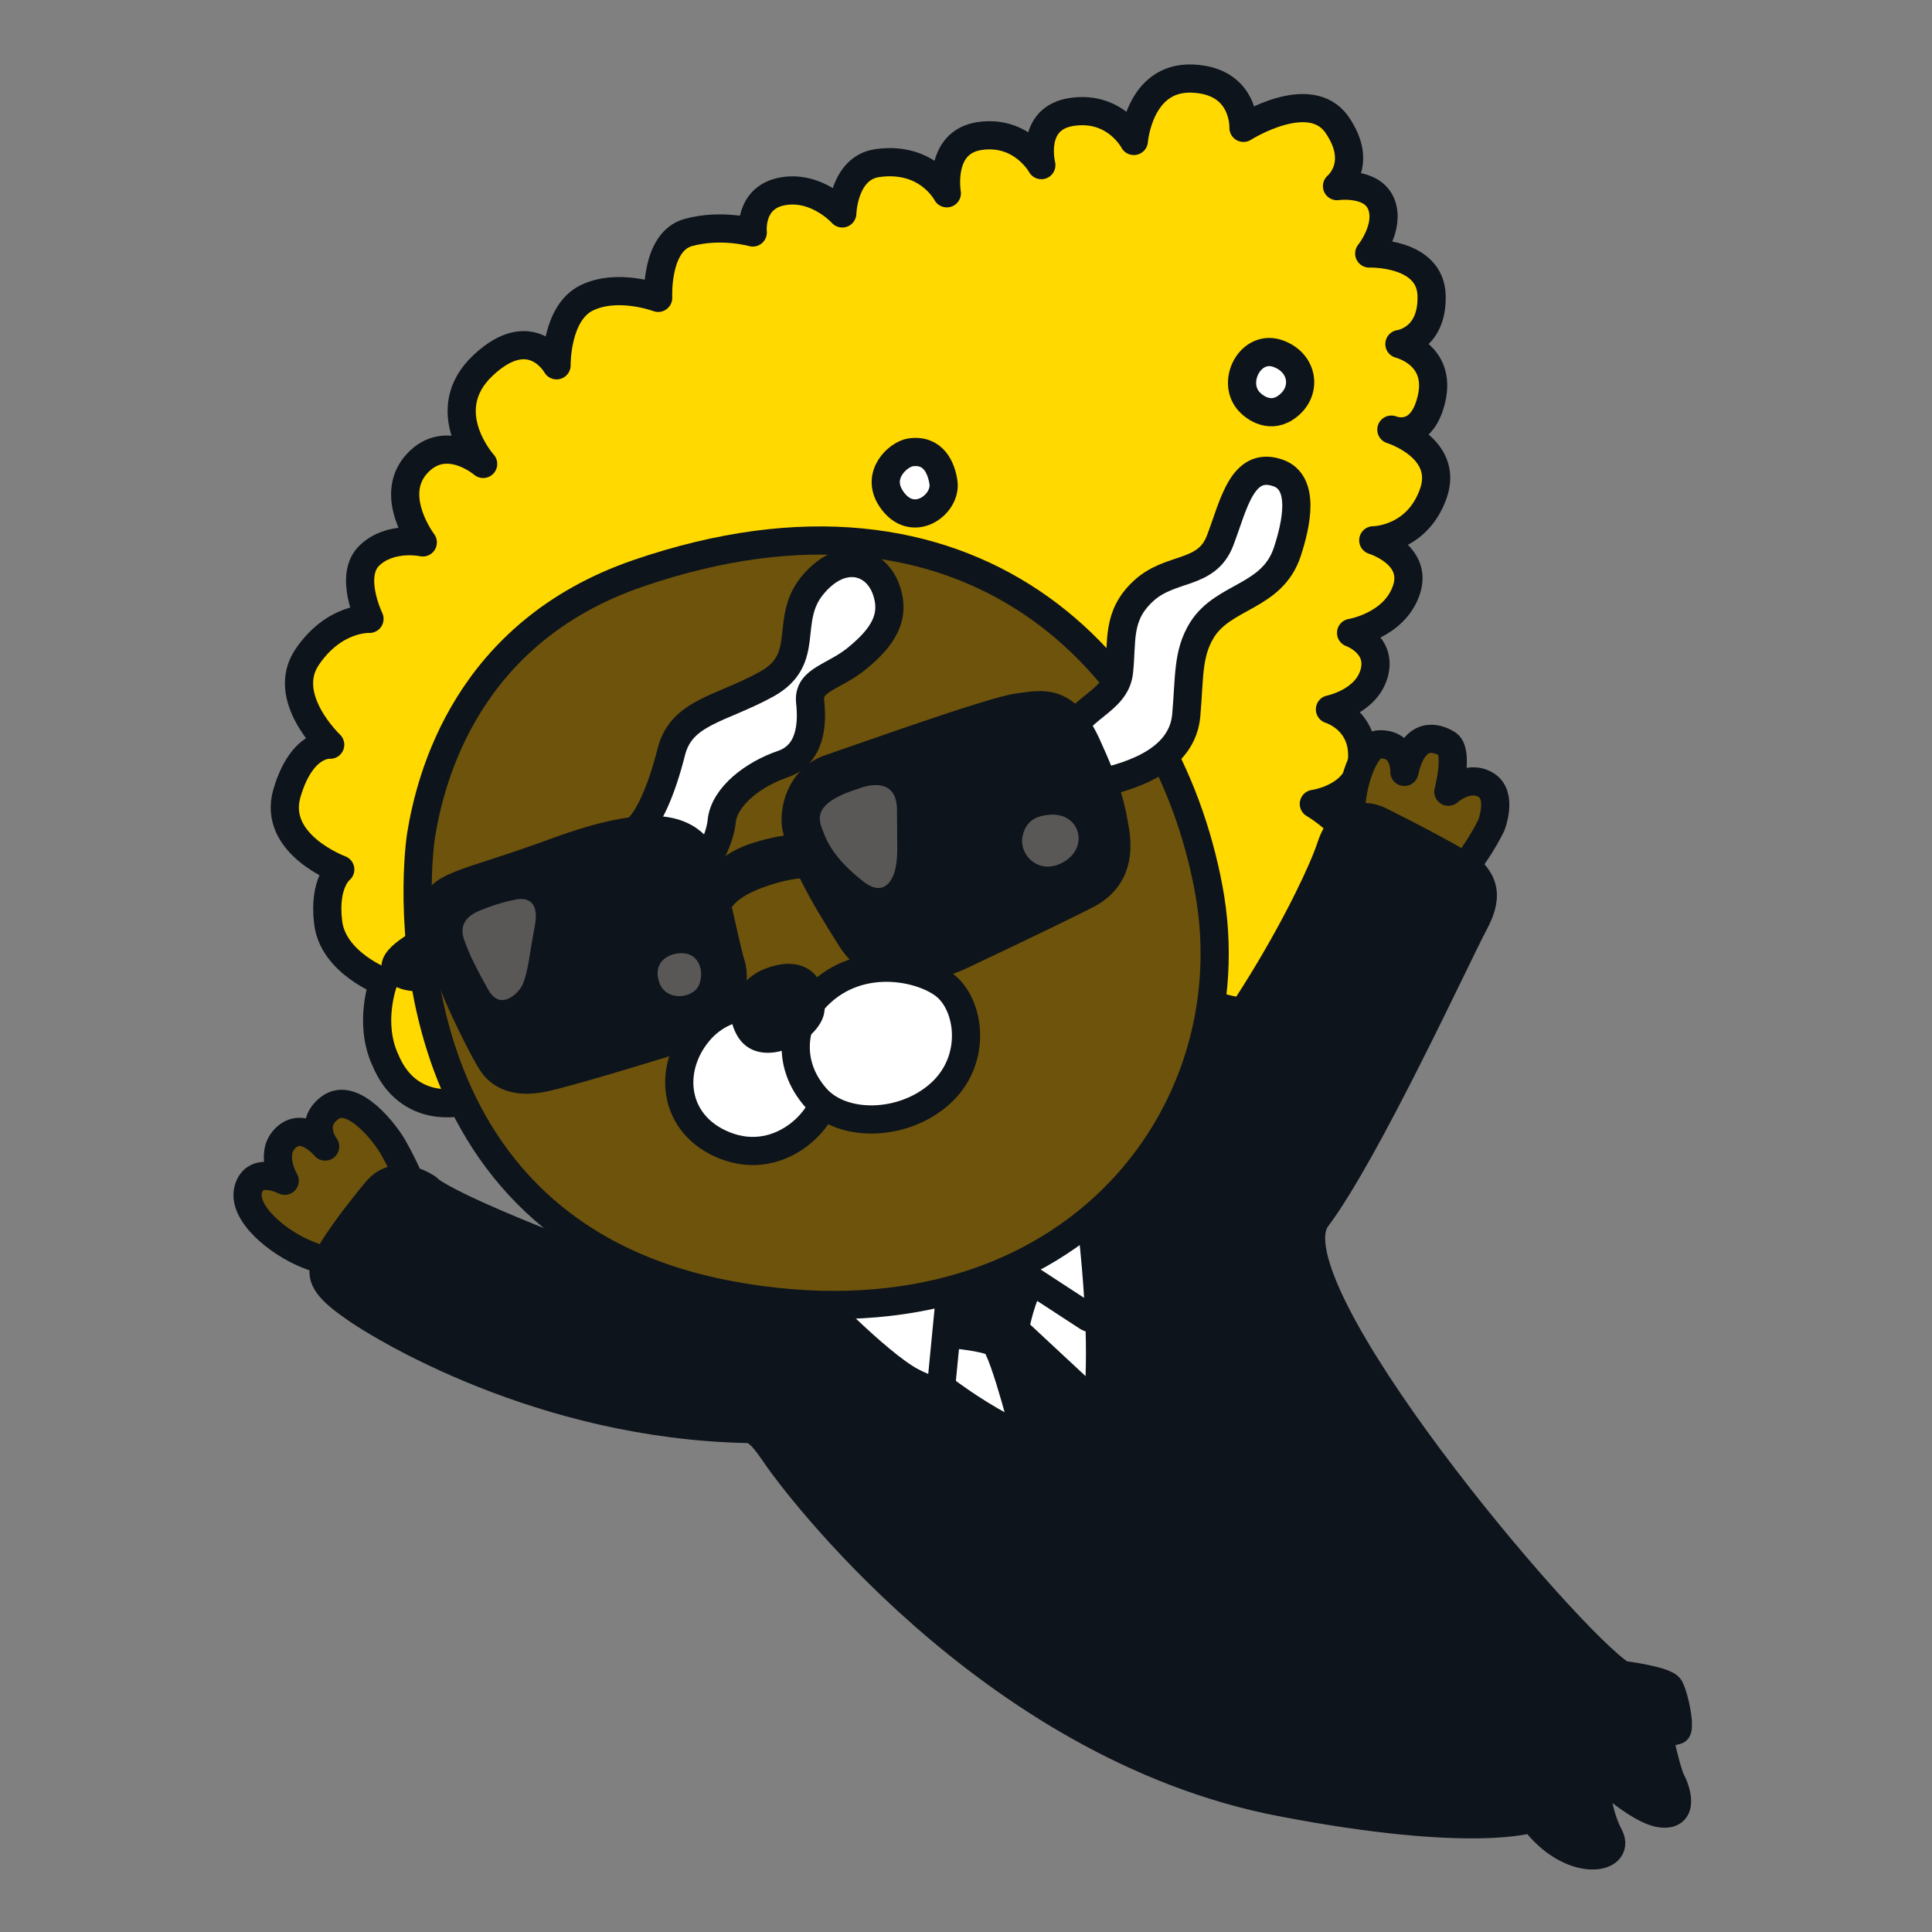 <svg xmlns="http://www.w3.org/2000/svg" width="102" height="102" fill="none"><rect width="100%" height="100%" fill="#808080" stroke="none"/><g clip-path="url(#a)"><path fill="#FFD900" d="M24.412 58.161s-2.852.757-4.076-2.218c-.901-1.964-.09-4.11-.09-4.11s-2.655-.99-2.919-3.115c-.264-2.125.637-2.814.637-2.814s-3.612-1.326-2.813-4.037c.799-2.712 2.282-2.55 2.282-2.55s-2.656-2.5-1.22-4.624c1.437-2.125 3.294-2.02 3.294-2.02s-1.113-2.286 0-3.348c1.114-1.063 2.814-.689 2.814-.689s-1.858-2.443-.319-4.143c1.539-1.7 3.506 0 3.506 0s-2.55-2.814 0-5.207c2.55-2.392 3.876 0 3.876 0s-.05-2.762 1.594-3.561c1.645-.8 3.77 0 3.77 0s-.157-2.975 1.594-3.451c1.75-.476 3.4 0 3.4 0s-.213-1.862 1.593-2.176c1.806-.315 3.133 1.169 3.133 1.169s.059-2.406 1.857-2.657c2.656-.374 3.663 1.594 3.663 1.594s-.476-2.711 1.751-3.026c2.227-.314 3.239 1.539 3.239 1.539s-.638-2.5 1.645-2.814c2.282-.314 3.238 1.539 3.238 1.539s.264-3.4 3.081-3.294c2.818.106 2.708 2.601 2.708 2.601s3.506-2.231 4.938-.162c1.432 2.07 0 3.239 0 3.239s1.857-.264 2.338.956c.48 1.22-.638 2.601-.638 2.601s3.239-.106 3.294 2.231c.055 2.338-1.7 2.55-1.7 2.55s2.231.532 1.7 2.87c-.531 2.337-2.125 1.648-2.125 1.648s3.09.956 2.206 3.4c-.88 2.444-3.162 2.444-3.162 2.444s2.388.727 1.75 2.622c-.637 1.896-2.92 2.265-2.92 2.265s1.645.587 1.22 2.126c-.425 1.538-2.337 1.912-2.337 1.912s1.806.531 1.7 2.6c-.106 2.07-2.55 2.39-2.55 2.39s3.239 1.861 2.601 4.3c-.82 3.141-2.707 2.5-2.707 2.5s.85 2.656-1.063 3.773c-1.912 1.118-4.675-.161-4.675-.161"/><path stroke="#0E141B" stroke-linecap="round" stroke-linejoin="round" stroke-width="1.488" d="M24.412 58.161s-2.852.757-4.076-2.218c-.901-1.964-.09-4.11-.09-4.11s-2.655-.99-2.919-3.115c-.264-2.125.637-2.814.637-2.814s-3.612-1.326-2.813-4.037c.799-2.712 2.282-2.55 2.282-2.55s-2.656-2.5-1.22-4.624c1.437-2.125 3.294-2.02 3.294-2.02s-1.113-2.286 0-3.348c1.114-1.063 2.814-.689 2.814-.689s-1.858-2.443-.319-4.143c1.539-1.7 3.506 0 3.506 0s-2.55-2.814 0-5.207c2.55-2.392 3.876 0 3.876 0s-.05-2.762 1.594-3.561c1.645-.8 3.77 0 3.77 0s-.157-2.975 1.594-3.451c1.75-.476 3.4 0 3.4 0s-.213-1.862 1.593-2.176c1.806-.315 3.133 1.169 3.133 1.169s.059-2.406 1.857-2.657c2.656-.374 3.663 1.594 3.663 1.594s-.476-2.711 1.751-3.026c2.227-.314 3.239 1.539 3.239 1.539s-.638-2.5 1.645-2.814c2.282-.314 3.238 1.539 3.238 1.539s.264-3.4 3.081-3.294c2.818.106 2.708 2.601 2.708 2.601s3.506-2.231 4.938-.162c1.432 2.07 0 3.239 0 3.239s1.857-.264 2.338.956c.48 1.22-.638 2.601-.638 2.601s3.239-.106 3.294 2.231c.055 2.338-1.7 2.55-1.7 2.55s2.231.532 1.7 2.87c-.531 2.337-2.125 1.648-2.125 1.648s3.09.956 2.206 3.4c-.88 2.444-3.162 2.444-3.162 2.444s2.388.727 1.75 2.622c-.637 1.896-2.92 2.265-2.92 2.265s1.645.587 1.22 2.126c-.425 1.538-2.337 1.912-2.337 1.912s1.806.531 1.7 2.6c-.106 2.07-2.55 2.39-2.55 2.39s3.239 1.861 2.601 4.3c-.82 3.141-2.707 2.5-2.707 2.5s.85 2.656-1.063 3.773c-1.912 1.118-4.675-.161-4.675-.161"/><path fill="#6D530C" d="M21.628 65.471c1.13-1.262-.272-3.804-.833-4.832-.425-.782-2.163-3.043-3.366-2.16-1.181.868-.263 2.053-.263 2.053s-1.17-1.427-2.134-.407c-.812.858 0 2.214 0 2.214s-1.568-.816-1.92.442c-.354 1.258 1.576 2.852 3.17 3.472 1.593.62 3.442 1.347 5.346-.778M73.533 47.18s1.7.67 3.026-.566c1.326-1.241 2.176-3.047 2.176-3.047s.62-1.577-.284-2.125c-.948-.578-1.985.357-1.985.357s.57-2.155-.072-2.533c-.82-.489-1.824-.442-2.249 1.487 0 0 .073-1.534-1.364-1.453-1.24.072-2.903 6.358.744 7.88"/><path stroke="#0E141B" stroke-linecap="round" stroke-linejoin="round" stroke-width="1.488" d="M21.628 65.471c1.13-1.262-.272-3.804-.833-4.832-.425-.782-2.163-3.043-3.366-2.16-1.181.868-.263 2.053-.263 2.053s-1.17-1.427-2.134-.407c-.812.858 0 2.214 0 2.214s-1.568-.816-1.92.442c-.354 1.258 1.576 2.852 3.17 3.472 1.593.62 3.442 1.347 5.346-.778v-.004ZM73.533 47.18s1.7.67 3.026-.566c1.326-1.241 2.176-3.047 2.176-3.047s.62-1.577-.284-2.125c-.948-.578-1.985.357-1.985.357s.57-2.155-.072-2.533c-.82-.489-1.824-.442-2.249 1.487 0 0 .073-1.534-1.364-1.453-1.24.072-2.903 6.358.744 7.88h.008Z"/><path stroke="#0E141B" stroke-linecap="round" stroke-linejoin="round" stroke-width="1.488" d="M80.916 95.999s-3.094 1.113-13.294-.85C52.084 92.153 41.658 77.83 41.072 76.98c-.587-.85-1.037-1.53-1.59-1.538-10.943-.213-19.337-5.42-20.612-6.295-1.275-.875-1.964-1.513-1.751-2.256.234-.82 1.674-2.712 2.762-4.02 1.088-1.31 2.708-.128 2.708-.128s.425.71 7.862 3.578c7.438 2.869 11.352 2.091 11.352 2.091s11.738-1.946 17.514-7.297c5.772-5.347 10.166-14.025 10.944-16.397.778-2.371 2.584-1.38 2.584-1.38s4.51 2.239 4.964 2.774c.489.574.756 1.254.03 2.61-.935 1.75-5.666 12.04-8.322 15.585-2.656 3.54 13.21 22.312 16.116 24.118 0 0 2.304.285 2.516.689.28.535.561 2.074.383 2.231l-.965.247s.425 1.967.667 2.426c.285.536.714 1.896-.56 1.717-1.276-.178-3.507-2.354-3.507-2.354s.008 2.082.795 3.561c.671 1.258-2.053 1.751-4.038-.939L80.916 96Z"/><path fill="#fff" d="M44.71 68.484s5.419 6.91 12.563 8.522c0 0 1.7-2.232.157-14.05 0 0-9.856 4.177-12.724 5.528"/><path fill="#0E141B" d="M80.916 95.999s-3.094 1.113-13.294-.85C52.084 92.153 41.658 77.83 41.072 76.98c-.587-.85-1.037-1.53-1.59-1.538-10.943-.213-19.337-5.42-20.612-6.295-1.275-.875-1.964-1.513-1.751-2.256.234-.82 1.674-2.712 2.762-4.02 1.088-1.31 2.708-.128 2.708-.128s.425.71 7.862 3.578c7.438 2.869 11.352 2.091 11.352 2.091s11.738-1.946 17.514-7.297c5.772-5.347 10.166-14.025 10.944-16.397.778-2.371 2.584-1.38 2.584-1.38s4.51 2.239 4.964 2.774c.489.574.756 1.254.03 2.61-.935 1.75-5.666 12.04-8.322 15.585-2.656 3.54 13.21 22.312 16.116 24.118 0 0 2.304.285 2.516.689.28.535.561 2.074.383 2.231l-.965.247s.425 1.967.667 2.426c.285.536.714 1.896-.56 1.717-1.276-.178-3.507-2.354-3.507-2.354s.008 2.082.795 3.561c.671 1.258-2.053 1.751-4.038-.939"/><path fill="#fff" d="M44.71 68.484s5.419 6.91 12.563 8.522c0 0 1.7-2.232.157-14.05 0 0-9.856 4.177-12.724 5.528"/><path fill="#fff" d="m52.3 66.19 4.57 3.034s1.7.956 1.414-1.347c-.284-2.304-.565-4.922-.565-4.922L52.3 66.19Z"/><path stroke="#0E141B" stroke-linecap="round" stroke-linejoin="round" stroke-width="1.488" d="m52.3 66.19 5.134 3.348s1.135.642.85-1.661c-.284-2.304-.565-4.922-.565-4.922L52.3 66.19Z"/><path stroke="#0E141B" stroke-linecap="round" stroke-linejoin="round" stroke-width="1.275" d="m52.683 66.444-2.401 1.135v2.967s1.661.148 2.137.416 1.798 5.542 1.798 5.542l3.863 1.806.238-3.85-4.628-4.31s.344-1.84.888-2.443l-1.895-1.258v-.005Z"/><path stroke="#0E141B" stroke-linecap="round" stroke-linejoin="round" stroke-width="1.488" d="M44.71 68.484s5.419 6.91 12.563 8.522c0 0 1.7-2.232.157-14.05 0 0-9.856 4.177-12.724 5.528h.004Z"/><path fill="#0E141B" d="m52.683 66.444-2.401 1.135v2.967s1.661.148 2.137.416 1.798 5.542 1.798 5.542l3.863 1.806.238-3.85-4.628-4.31s.344-1.84.888-2.443l-1.895-1.258v-.005Z"/><path fill="#fff" d="m50.282 67.099-.566 5.827s.213.973-1.593.017c-1.807-.957-5.385-4.71-5.385-4.71l7.544-1.134Z"/><path stroke="#0E141B" stroke-linecap="round" stroke-linejoin="round" stroke-width="1.488" d="m50.282 67.099-.566 5.827s.213.973-1.593.017c-1.807-.957-5.385-4.71-5.385-4.71l7.544-1.134Z"/><path fill="#6D530C" d="M22.236 44.068c-.353 2.16-1.913 20.923 16.311 24.306 17.612 3.268 27.528-9.35 25.262-21.463C61.544 34.8 51.17 24.284 33.707 30.264c-9.104 3.115-10.987 10.85-11.471 13.804Z"/><path fill="#fff" d="M48.084 23.88c-.658.09-1.874 1.182-1.037 2.445 1.105 1.666 2.933.331 2.763-.85-.106-.744-.514-1.76-1.726-1.594ZM65.802 21.012c.277.433 1.16 1.11 2.053.523 1.186-.778 1.003-2.36-.365-2.86-1.369-.506-2.389 1.249-1.688 2.337ZM32.572 46.117c.913 2.231 3.344 1.3 4.037.45 0 0 1.352-1.776 1.492-3.204.132-1.339 1.721-2.508 3.209-3.014 1.487-.505 1.593-2.099 1.462-3.293-.132-1.194 1.25-1.275 2.524-2.338 1.275-1.062 2.036-2.125 1.47-3.638-.564-1.513-2.37-2.018-3.884-.161-1.513 1.857 0 3.876-2.418 5.206-2.418 1.33-4.488 1.462-5.02 3.562-.53 2.099-1.194 3.531-1.831 4.118-.638.586-1.513 1.143-1.037 2.312"/><path stroke="#0E141B" stroke-linecap="round" stroke-linejoin="round" stroke-width="1.488" d="M22.236 44.068c-.353 2.16-1.913 20.923 16.311 24.306 17.612 3.268 27.528-9.35 25.262-21.463C61.544 34.8 51.17 24.284 33.707 30.264c-9.104 3.115-10.987 10.85-11.471 13.804ZM48.084 23.88c-.658.09-1.874 1.182-1.037 2.445 1.105 1.666 2.933.331 2.763-.85-.106-.744-.514-1.76-1.726-1.594ZM65.802 21.012c.277.433 1.16 1.11 2.053.523 1.186-.778 1.003-2.36-.365-2.86-1.369-.506-2.389 1.249-1.688 2.337Z"/><path stroke="#0E141B" stroke-linecap="round" stroke-linejoin="round" stroke-width="1.488" d="M32.572 46.117c.913 2.231 3.344 1.3 4.037.45 0 0 1.352-1.776 1.492-3.204.132-1.339 1.721-2.508 3.209-3.014 1.487-.505 1.593-2.099 1.462-3.293-.132-1.194 1.25-1.275 2.524-2.338 1.275-1.062 2.036-2.125 1.47-3.638-.564-1.513-2.37-2.018-3.884-.161-1.513 1.857 0 3.876-2.418 5.206-2.418 1.33-4.488 1.462-5.02 3.562-.53 2.099-1.194 3.531-1.831 4.118-.638.586-1.513 1.143-1.037 2.312h-.004Z"/><path stroke="#0E141B" stroke-linecap="round" stroke-linejoin="round" stroke-width="1.488" d="M22.444 49.674s-2.053 1.028-1.453 1.594c.603.565 2.09.233 2.09.233s.672-.127.884.51c.213.638 1.628 3.613 2.091 4.216.46.604 1.275.944 2.584.685 1.31-.26 6.341-1.815 6.341-1.815s2.253-.871 2.72-1.36c.468-.485 1.267-1.645.885-2.852-.383-1.211-1.088-5.461-1.87-6.239-.778-.778-2.338-1.521-7.332.319-4.994 1.84-6.447 1.734-6.409 3.26.034 1.521-.531 1.453-.531 1.453v-.004Z"/><path stroke="#0E141B" stroke-linecap="round" stroke-linejoin="round" stroke-width="1.488" d="M37.63 46.933s.59-1.105 2.107-1.64c1.628-.575 3.107-.575 3.107-.575l.247.923s-1.08-.225-3.116.531c-2.04.76-2.112 1.696-2.112 1.696l-.234-.931v-.004Z"/><path fill="#0E141B" d="M22.444 49.674s-2.053 1.028-1.453 1.594c.603.565 2.09.233 2.09.233s.672-.127.884.51c.213.638 1.628 3.613 2.091 4.216.46.604 1.275.944 2.584.685 1.31-.26 6.341-1.815 6.341-1.815s2.253-.871 2.72-1.36c.468-.485 1.267-1.645.885-2.852-.383-1.211-1.088-5.461-1.87-6.239-.778-.778-2.338-1.521-7.332.319-4.994 1.84-6.447 1.734-6.409 3.26.034 1.521-.531 1.453-.531 1.453"/><path fill="#595857" d="M24.522 49.674c-.144-.404-.31-1.135.79-1.594 1.085-.45 1.88-.578 1.88-.578s1.38-.412 1.045 1.377c-.336 1.79-.332 2.27-.62 3.043-.166.442-1.165 1.526-1.84.332-.583-1.037-.991-1.845-1.25-2.576M35.691 50.35c-.425.076-1.22.437-.9 1.478.318 1.042 1.75.923 2.095.209.348-.731.025-1.904-1.19-1.688"/><path fill="#fff" d="M56.32 39.21s-.717 2.631 1.514 2.176c2.231-.454 4.594-1.39 4.794-3.62.178-2.002.06-3.265.833-4.51 1.143-1.832 3.71-1.7 4.505-4.13.463-1.416.969-3.647-.493-4.157-1.9-.663-2.338 1.687-3.056 3.565-.718 1.879-2.6 1.34-4.037 2.657-1.437 1.317-1.118 2.643-1.305 4.292-.187 1.65-2.359 1.887-2.758 3.723"/><path stroke="#0E141B" stroke-linecap="round" stroke-linejoin="round" stroke-width="1.488" d="M56.32 39.21s-.717 2.631 1.514 2.176c2.231-.454 4.594-1.39 4.794-3.62.178-2.002.06-3.265.833-4.51 1.143-1.832 3.71-1.7 4.505-4.13.463-1.416.969-3.647-.493-4.157-1.9-.663-2.338 1.687-3.056 3.565-.718 1.879-2.6 1.34-4.037 2.657-1.437 1.317-1.118 2.643-1.305 4.292-.187 1.65-2.359 1.887-2.758 3.723l.004.004Z"/><path stroke="#0E141B" stroke-linecap="round" stroke-linejoin="round" stroke-width="1.488" d="M42.05 43.711c-.183-.803.157-2.6 1.767-3.14 1.624-.549 8.547-3.035 9.903-3.218 1.356-.183 2.524-.506 3.663 1.993 1.14 2.5 1.271 3.247 1.48 4.463.17 1.003.203 2.558-1.514 3.434-1.93.986-6.553 3.166-6.553 3.166s-4.008 2.04-5.831-.812c-1.743-2.724-2.559-4.313-2.916-5.886Z"/><path fill="#0E141B" d="M42.05 43.711c-.183-.803.157-2.6 1.767-3.14 1.624-.549 8.547-3.035 9.903-3.218 1.356-.183 2.524-.506 3.663 1.993 1.14 2.5 1.271 3.247 1.48 4.463.17 1.003.203 2.558-1.514 3.434-1.93.986-6.553 3.166-6.553 3.166s-4.008 2.04-5.831-.812c-1.743-2.724-2.559-4.313-2.916-5.886Z"/><path fill="#595857" d="M45.339 41.633s2.019-.867 2.019 1.152c0 2.018.068 2.341-.09 3.098-.093.442-.53 1.56-1.691.654-1.152-.896-1.78-1.742-2.07-2.516-.25-.658-.807-1.56 1.832-2.388ZM55.365 43.019c-.43.046-1.186.161-1.382 1.147-.195.99.914 2.12 2.227 1.309 1.314-.816.765-2.627-.845-2.456Z"/><path fill="#fff" d="M40.885 53.13s-2.444-.532-4.012 1.355c-1.658 1.993-1.326 4.888 1.356 5.976 3.106 1.262 5.605-1.7 5.363-3.026-.242-1.327-.344-3.8-2.707-4.302"/><path stroke="#0E141B" stroke-linecap="round" stroke-linejoin="round" stroke-width="1.488" d="M40.885 53.13s-2.444-.532-4.012 1.355c-1.658 1.993-1.326 4.888 1.356 5.976 3.106 1.262 5.605-1.7 5.363-3.026-.242-1.327-.344-3.8-2.707-4.302v-.004Z"/><path fill="#fff" d="M42.72 53.074c-.73.948-1.283 3.039.37 4.9 1.386 1.556 4.599 1.53 6.563-.25 1.963-1.781 1.568-4.701.187-5.738-1.382-1.037-4.969-1.7-7.12 1.088Z"/><path stroke="#0E141B" stroke-linecap="round" stroke-linejoin="round" stroke-width="1.488" d="M42.72 53.074c-.73.948-1.283 3.039.37 4.9 1.386 1.556 4.599 1.53 6.563-.25 1.963-1.781 1.568-4.701.187-5.738-1.382-1.037-4.969-1.7-7.12 1.088Z"/><path fill="#0E141B" d="M40.222 51.217c-.842.365-2.257 1.683-1.335 3.4 1.105 2.061 4.382.416 4.629-1.16.276-1.743-.931-3.264-3.294-2.24Z"/></g><defs><clipPath id="a"><path fill="#fff" d="M12.325 3.4h76.997v95.298H12.325z"/></clipPath></defs></svg>